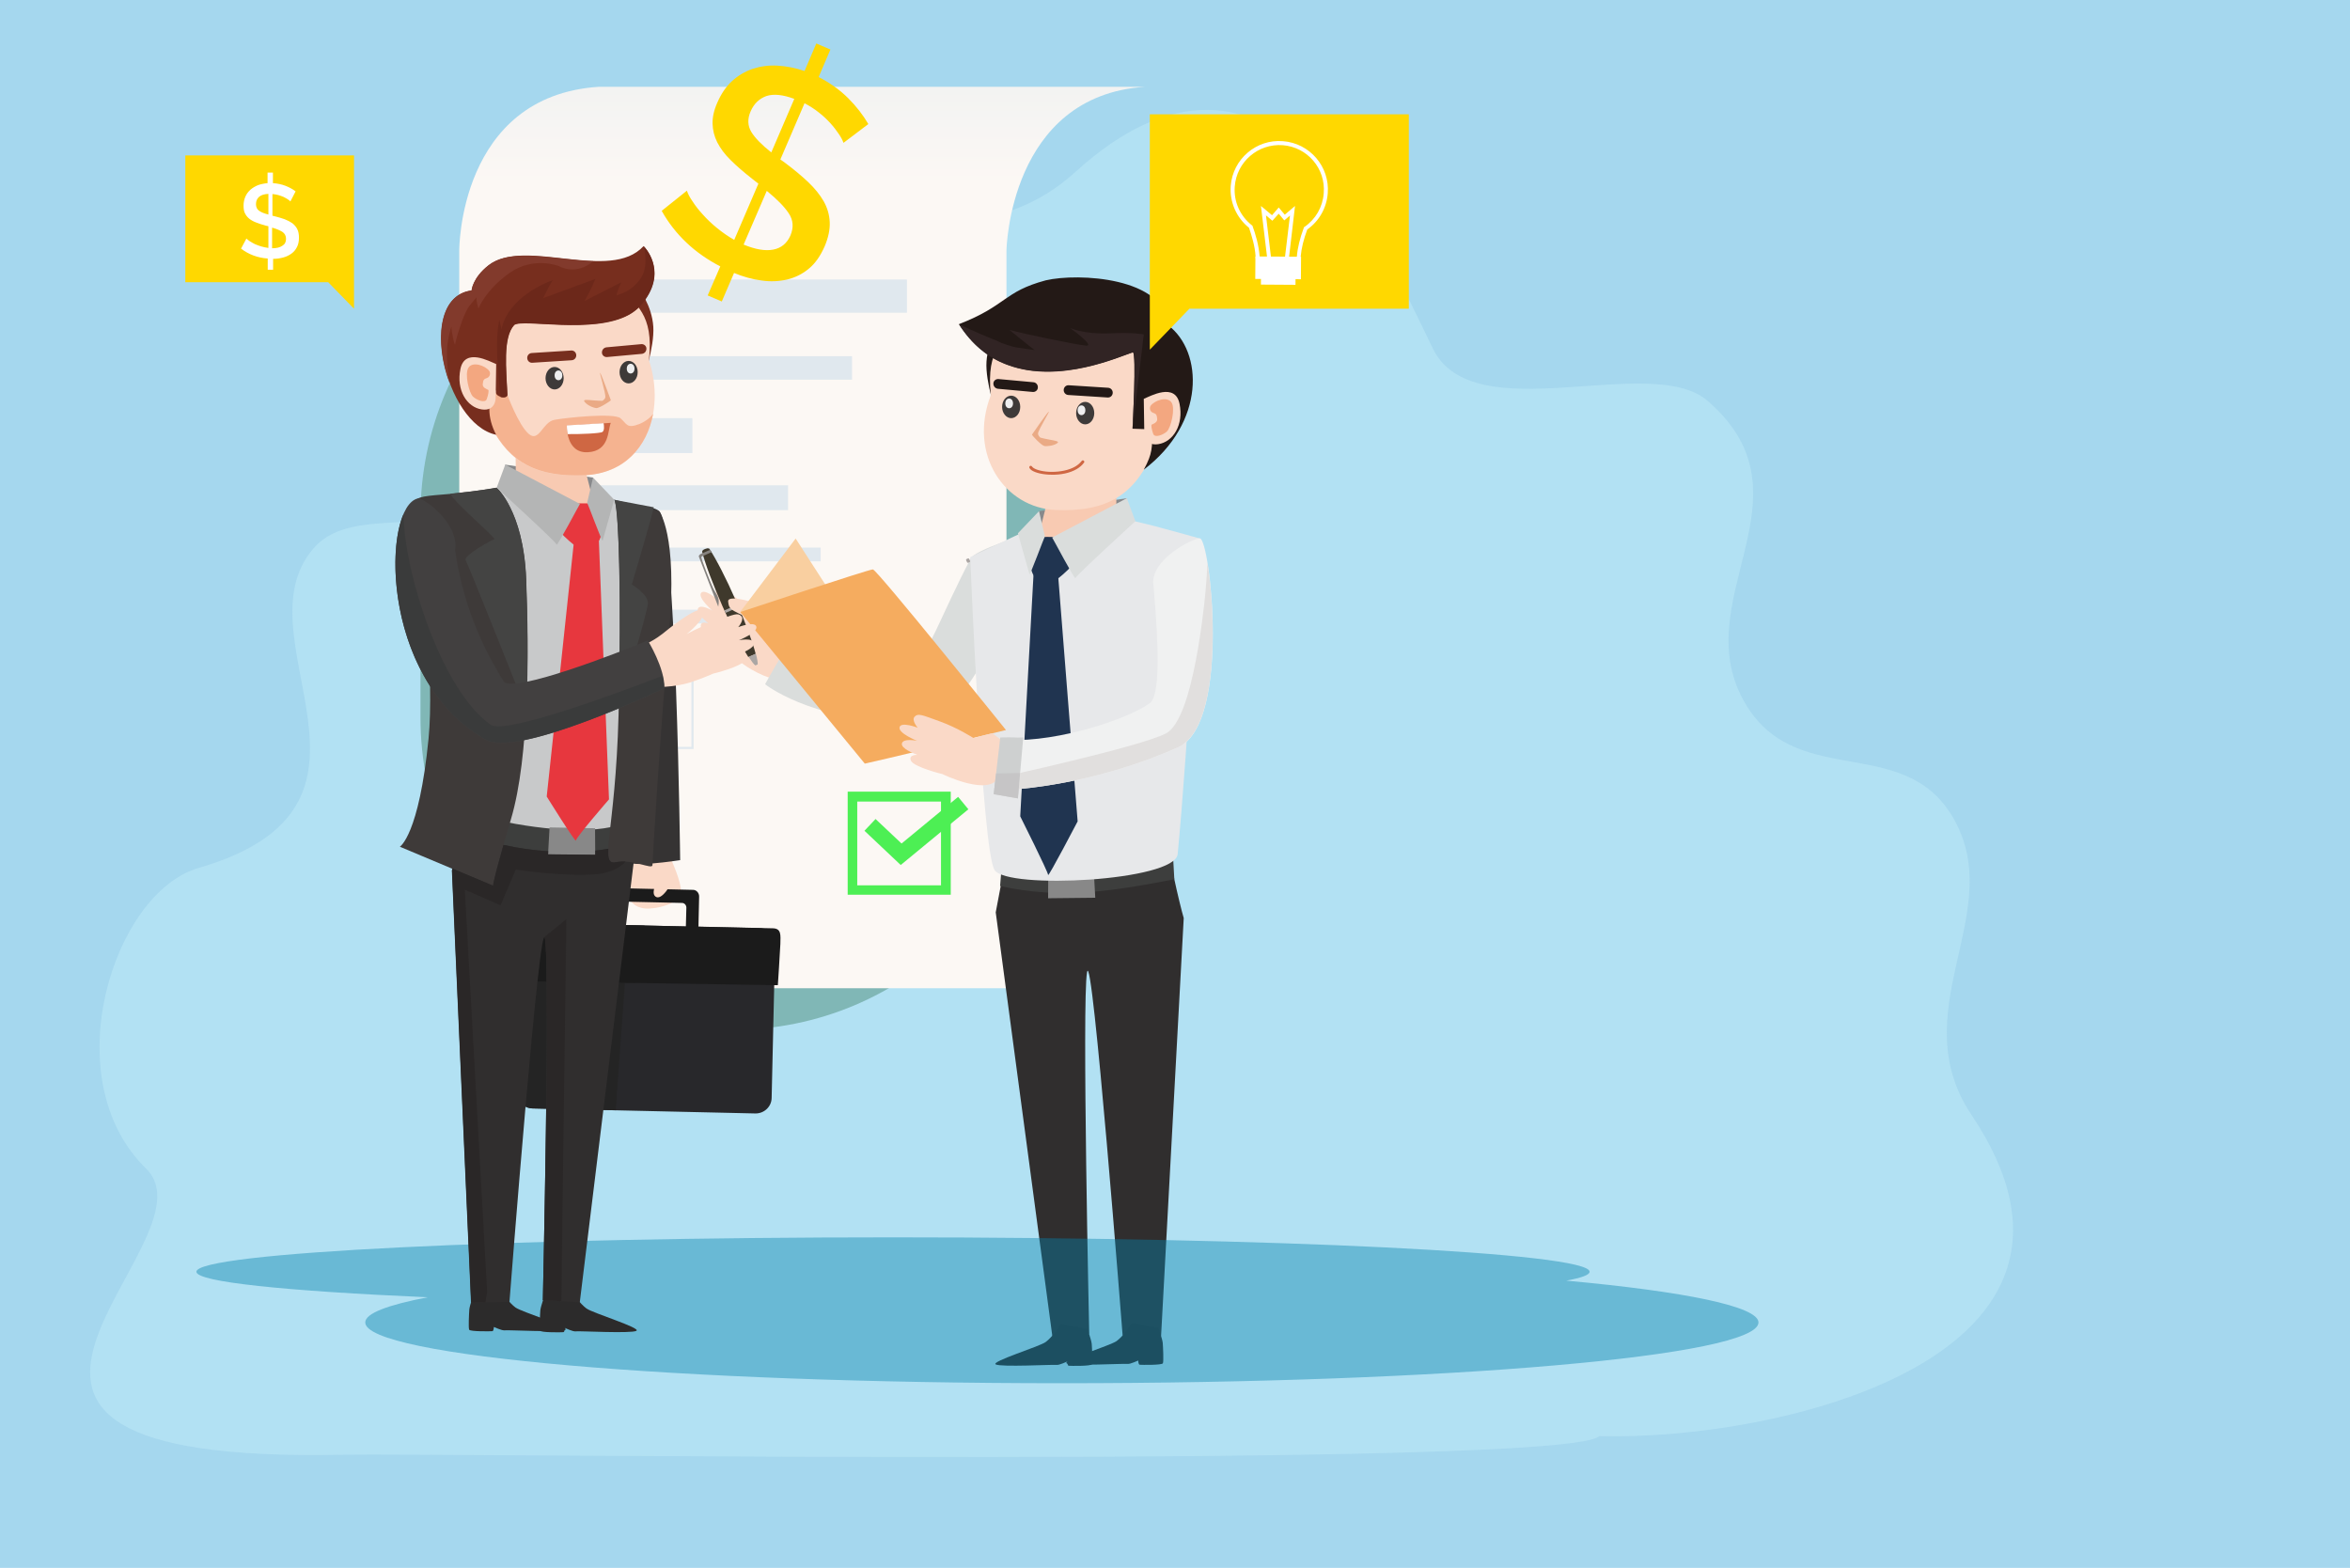 <?xml version="1.0" encoding="utf-8"?>
<!-- Generator: Adobe Illustrator 21.0.0, SVG Export Plug-In . SVG Version: 6.00 Build 0)  -->
<svg version="1.1" xmlns="http://www.w3.org/2000/svg" xmlns:xlink="http://www.w3.org/1999/xlink" x="0px" y="0px"
	 viewBox="0 0 1400 934" style="enable-background:new 0 0 1400 934;" xml:space="preserve">
<style type="text/css">
	.st0{fill:#A5D7EE;}
	.st1{opacity:0.83;}
	.st2{fill:#B5E3F4;}
	.st3{fill:#80B7B6;}
	.st4{fill:url(#SVGID_1_);}
	.st5{fill:#E0E8EE;}
	.st6{fill:#4DEF54;}
	.st7{fill:#FAD9C7;}
	.st8{fill:#3F392C;}
	.st9{fill:#85827F;}
	.st10{fill:#ABA6A4;}
	.st11{fill:#DADDDC;}
	.st12{fill:#88898B;}
	.st13{fill:#302E2E;}
	.st14{fill:#3D3E3D;}
	.st15{fill:#888888;}
	.st16{fill:#E7E8EA;}
	.st17{fill:#F8CAB2;}
	.st18{fill:#2C2B2B;}
	.st19{fill:#203450;}
	.st20{fill:#F0F1F1;}
	.st21{fill:#231916;}
	.st22{fill:#3E3A39;}
	.st23{fill:#EAAA85;}
	.st24{fill:#EEEEEF;}
	.st25{fill:#F3A780;}
	.st26{fill:#CF6743;}
	.st27{fill:#F9CFA0;}
	.st28{fill:#F5AC5F;}
	.st29{fill:#CED0D0;}
	.st30{fill:#E1DFDE;}
	.st31{fill:#C6C5C6;}
	.st32{fill:#312424;}
	.st33{opacity:0.42;fill:#0782AD;enable-background:new    ;}
	.st34{fill:#28282B;}
	.st35{fill:#242424;}
	.st36{fill:#1B1B1B;}
	.st37{fill:#353333;}
	.st38{fill:#772E1E;}
	.st39{fill:#C8C9CA;}
	.st40{fill:#E7373E;}
	.st41{fill:#B4B5B5;}
	.st42{fill:#F5B390;}
	.st43{fill:#444443;}
	.st44{fill:#424040;}
	.st45{fill:#FFFFFF;}
	.st46{fill:#3A3B3B;}
	.st47{fill:#2A2727;}
	.st48{fill:#823A2C;}
	.st49{fill:#6C281A;}
	.st50{fill:#FFD800;}
	.st51{display:none;}
	.st52{display:inline;}
	.st53{fill:#3E495D;}
	.st54{fill:#2871CB;}
	.st55{fill:#FFF4F2;}
	.st56{fill:#4580D1;}
	.st57{fill:none;stroke:#212237;stroke-width:0.621;stroke-miterlimit:10;}
	.st58{fill:#FFE0D8;}
	.st59{fill:#212237;}
	.st60{fill:#FFC7C8;}
	.st61{fill:#FFB1AE;}
	.st62{fill:#FF9899;}
	.st63{fill:#FC99BA;}
	.st64{fill:#FFABC3;}
	.st65{fill:none;stroke:#FF5F5C;stroke-width:1.552;stroke-miterlimit:10;}
	.st66{fill:#1B2C1F;}
	.st67{fill:#E9E8E6;}
	.st68{fill:#FF5F5C;}
</style>
<g id="Layer_3_1_">
	<g id="Layer_1_1_">
		<rect class="st0" width="1400" height="934"/>
	</g>
	<g class="st1">
		<path class="st2" d="M118.2,517.1c-50.7,14.7-86.1,125.5-31.2,179c45.4,44.4-165.3,176.3,117,170.5c57.2-1.1,730,8.4,748.7-11.1
			c108.3,2.9,318.3-47.4,221.9-191.2c-40.7-60.7,18.4-117.6-8.5-172.4c-27.8-57-93.6-20-125.5-71.4
			c-38.5-62.1,43.2-124.2-23.3-181.7c-33.9-29.3-139.7,18.6-163.8-31.4c-29.4-60.7-95.9-211.2-212.8-105
			c-91.5,83.1-214.4-46.1-287.4,55.5c-39.3,54.8-4.9,78.2-36.9,119.3c-42,53.9-103.1,18.3-129.9,49.8
			C140.8,380.8,246.7,479.9,118.2,517.1L118.2,517.1z"/>
	</g>
</g>
<g id="Layer_2">
	<g>
		<g>
			<path class="st3" d="M436.6,613.5L436.6,613.5c102.8,0,186.1-83.3,186.1-186.1V307.2c0-102.8-83.3-186.1-186.1-186.1l0,0
				c-102.8,0-186.1,83.3-186.1,186.1v120.3C250.5,530.2,333.8,613.5,436.6,613.5z"/>
		</g>
		
			<linearGradient id="SVGID_1_" gradientUnits="userSpaceOnUse" x1="477.908" y1="-1240.929" x2="477.908" y2="-1064.684" gradientTransform="matrix(1 0 0 1 0 1175)">
			<stop  offset="0" style="stop-color:#E0E8EE"/>
			<stop  offset="1" style="stop-color:#FCF8F4"/>
		</linearGradient>
		<path class="st4" d="M682.3,51.7c-81.2,5.2-82.7,97.5-82.7,97.5v439.5h-326V149.2c0,0-0.4-92,83.1-97.5
			C356.7,51.7,682.3,51.7,682.3,51.7z"/>
		<rect x="316.4" y="166.5" class="st5" width="223.9" height="19.8"/>
		<rect x="316.4" y="212.2" class="st5" width="191.2" height="14"/>
		<rect x="316.4" y="249.1" class="st5" width="96.1" height="20.8"/>
		<rect x="316.4" y="289.1" class="st5" width="153.1" height="14.8"/>
		<rect x="316.4" y="326.2" class="st5" width="172.5" height="8.2"/>
		<rect x="316.4" y="363.2" class="st5" width="207.4" height="8.2"/>
		<g>
			<path class="st5" d="M413.2,446.2h-97.4v-46.6h97.4V446.2z M317.1,444.9h94.8v-44h-94.8V444.9z"/>
		</g>
		<g>
			<path class="st6" d="M566.4,533H505v-61.4h61.4V533z M510.7,527.4h49.9v-49.9h-49.9V527.4z"/>
		</g>
		<g>
			<polygon class="st6" points="536.6,515.3 515,494.9 521.6,487.9 537.1,502.5 570.8,474.7 576.9,482.1 			"/>
		</g>
	</g>
	<g>
		<path class="st7" d="M473.8,385.3c-4.2-11.7-10.1-11.4-18.9-18.5c0,0-6.3-2.3-14.7-9.2c-8.4-6.9-10-8.4-12.5-7.2
			c-2.5,1.2-0.5,6.5-0.5,6.5s-7.6-6.5-9.6-3.6c-1.9,2.9,6.8,10.5,6.8,10.5s-6.9-4.2-8.5-1.4c-1.5,2.5,4.4,7.5,6.1,9
			c0,0-4.9-2-4.5,1.9c0.4,4,14.6,13.3,14.2,13c-0.3-0.3,5.1,4.9,11,9.3s19.4,11.2,21.4,7.8C466.2,400,473.8,385.3,473.8,385.3z"/>
		<path class="st8" d="M438.3,357.6c5.7,12.9,10,24.7,11.9,31.9l-4.4,1.9c-4-6.3-9.7-17.4-15.4-30.3c-5.8-13.3-10.3-25.2-12.1-32.4
			c0.1,0-0.3-0.9,1.8-1.7c2-0.8,2.4-0.1,2.5-0.1C426.6,333,432.5,344.3,438.3,357.6z"/>
		<path class="st9" d="M419,331.1L419,331.1c-0.5,0.1-1,0.4-1.2,0.7c-0.3,0.5,5.4,15.2,7,18.4c2.4,5,4.1,5.3,3.1,11.2
			c0,0-11.6-29.6-11.6-29.9c0.1-1.2,1.3-1.6,2.3-2l4.5-2c0.3,0.5,0.6,0.9,0.9,1.4l-4.3,1.9L419,331.1z"/>
		<path class="st10" d="M439.5,360.1c0.2,0.5,0.4,1,0.7,1.5l-7.9,3.5c-0.2-0.5-0.5-1-0.7-1.5L439.5,360.1z"/>
		<path class="st10" d="M450.3,389.4c0.8,3,1.2,5.3,1.1,6.4l-1.4,0.6c-1-0.7-2.3-2.5-4-5.1L450.3,389.4z"/>
		<path class="st7" d="M466.4,376.7c-0.2-2.3-1.1-11-4.3-12.9c-4.1-2.4-29-11-28.3-5.4c0.4,4.1,1.6,4.7,6.8,7.3
			c5.2,2.5,11,3.8,11,3.8s-1.6,2.4-0.1,8.2c1.5,5.8,6.2,9.3,9.9,6.6S466.4,376.7,466.4,376.7z"/>
		<path class="st11" d="M578.1,333.1c1.1-5.2,36-15.7,34.5-15.3c-4.4,1.1-20.2,115-75.1,112.9c-55.9-2.2-81.7-23.1-81.7-23.1
			c4.2-7.7,6.5-11.4,13.7-23.6c23.3,5.1,71.3,15,73.3,14.7C551.2,394.2,561.9,363.7,578.1,333.1z"/>
		<polygon class="st12" points="669.9,311.1 671.3,296.8 619,304.5 615.7,323.9 		"/>
		<path class="st13" d="M696.6,506.3c-0.2,0,0.7,6.6,3,17.5c1.6,7.5,4.4,19.2,5.6,23.1L691.7,796l-22.9-0.4
			c0,0-18.1-233.5-21.2-216.4c-3.1,17.1,1.3,215.3,1.3,215.3l-22,1.3l-33.7-252.3l6.1-32.2C647.6,529.3,698.1,506.2,696.6,506.3z"/>
		<path class="st14" d="M699.6,523.8c-35.7,6.9-67.5,12.2-103.8,4l0.9-11.2c0,0,44.9,1.5,65.9-1.9s36.1-7,36.1-7L699.6,523.8z"/>
		<polygon class="st15" points="651.6,518.7 652.5,534.8 624.4,535.1 624.5,519.3 		"/>
		<path class="st16" d="M653.5,305.9c3.7,1.3,18,3.6,22.8,4.7c14.8,3.3,38.7,10.4,38.4,10.1c-0.3-0.4-6.8,122.1-13.1,188.1
			c-1.5,16.1-101.6,21.2-109.1,9.5S578,331.9,578,331.9l42.4-20L653.5,305.9z"/>
		<path class="st17" d="M665.5,277.6c-0.5,3.6-0.5,34-0.5,34s-10.4,8.8-26.7,12.2c-16.3,3.4-20.7-0.5-20.7-0.5l8.3-32.2L665.5,277.6
			z"/>
		<path class="st18" d="M631.8,788.8c-0.5,1.6-5.2,8-8.9,10.7s-32.8,11.6-29.7,13.3s34.1,0,36,0.3s6.5-2.1,6.6-2c0,0,0,2.4,0.9,2.5
			s13.4,0.3,13.8-0.9c0.5-1.2,0.1-9.4-0.1-12.1c-0.3-2.7-2.6-8.9-2.6-8.9L631.8,788.8z"/>
		<path class="st18" d="M674.1,788.2c-0.5,1.6-5.2,8-8.9,10.7s-32.8,11.6-29.7,13.3s34.1,0,36,0.3s6.5-2.1,6.6-2c0,0,0,2.4,0.9,2.5
			s13.4,0.3,13.8-0.9c0.5-1.2,0.1-9.4-0.1-12.1c-0.3-2.7-2.6-8.9-2.6-8.9L674.1,788.2z"/>
		<path class="st19" d="M621.1,320c1.4-0.4,13.6,0.1,13.6,0.1s5.8,14.8,3.6,17.2c-2.2,2.5-8,7.7-8.8,7.7s-11.2,1.8-13-0.9
			C611.9,337.1,611.3,323,621.1,320z"/>
		<path class="st11" d="M622.5,319.5c-0.5,0.8-8.9,23.5-9.2,22.6s-6.9-24.4-6.9-24.4l12.6-13.2L622.5,319.5z"/>
		<path class="st19" d="M630.3,341.9c0,0.9,11.7,147.4,11.7,147.4s-17.6,33.7-17.6,31.9s-16.6-34.9-16.6-34.9l7.9-143.8L630.3,341.9
			z"/>
		<path class="st11" d="M626.8,320.2c0.6,0.8,13.7,25.7,13.9,24.2c0.1-1.4,35.7-33.9,35.7-33.9l-5.1-13.7L626.8,320.2z"/>
		<path class="st20" d="M687.2,349c-2.6-15.3,23.2-28.3,27.6-28.3c6.1,0,18.6,109.1-12.3,124.2c-56.5,25.4-107.7,25.9-107.7,25.9
			c-0.4-11.9,5.3-30,5.3-30c31.4,1.4,73.5-13.2,85.1-22.1C691,414,690.5,386.2,687.2,349z"/>
		<path class="st21" d="M597.2,192.4c-1.2,0.4-8.7,10.6-9.5,23c-0.8,12.3,6.2,32.2,6.1,30.7c-0.1-1.4,10.8-46.7,10.8-46.7
			L597.2,192.4z"/>
		<path class="st7" d="M606.4,191.7c-7.7,11.2-19.2,15.4-16.1,43.6c-13.8,35.9,8.7,67.3,38.6,68.5c30.9,1.3,48.1-9.1,59.1-37.4
			c8.8-22.7,11.7-48.1,4-61.9C681.6,185.8,606.4,191.7,606.4,191.7z"/>
		<path class="st21" d="M686.9,255.8l-12.2-0.4c0,0,2.5-45.3,0.2-45.6c-9.9,3-72.5,32.5-103.6-16.7c28.6-11.1,26.4-19.3,51.7-26.1
			c19.3-4.5,71-1.9,73,26.8c20.7,15.7,22.4,57.8-14.6,86C686.9,269.6,686,267.4,686.9,255.8z"/>
		<path class="st7" d="M681.4,237.6c3.9-1.6,18.7-9.9,21.3,2.9c2.6,12.7-3.9,22.8-12.7,24.1c-8.8,1.3-8.3-7.5-8.3-7.5L681.4,237.6z"
			/>
		<path class="st22" d="M602.4,249.1c3,0,5.4-3,5.4-6.7s-2.4-6.7-5.4-6.7s-5.4,3-5.4,6.7C597,246.1,599.5,249.1,602.4,249.1z"/>
		<path class="st22" d="M646.5,252.8c3,0,5.4-3,5.4-6.7s-2.4-6.7-5.4-6.7s-5.4,3-5.4,6.7C641.1,249.7,643.5,252.8,646.5,252.8z"/>
		<path class="st23" d="M630.1,263.8c-1.8,1.6-5.9,2.2-7.9,1.9c-1.8-0.3-7.6-6.5-7.4-6.8l0,0c0,0,8.5-12.4,9.9-13.6
			s-6.3,10.9-6.3,13c0,0.9,0.6,1.7,1.4,2.4C625.7,262.3,631.5,262.5,630.1,263.8z"/>
		<ellipse class="st24" cx="644.3" cy="244.4" rx="2.3" ry="2.9"/>
		<ellipse class="st24" cx="601.2" cy="240.3" rx="2.3" ry="2.9"/>
		<path class="st21" d="M660.2,231l-23.5-1.5c-1.6-0.1-2.9,1.1-3,2.7l0,0c-0.1,1.6,1.1,3,2.7,3.1l23.5,1.5c1.6,0.1,2.9-1.1,3-2.7
			l0,0C663,232.5,661.8,231.1,660.2,231z"/>
		<path class="st21" d="M615.6,227.7l-20.8-1.9c-1.6-0.1-3,1.1-3,2.7c0,1.6,1.1,2.9,2.7,3.1l20.8,1.9c1.6,0.1,3-1.1,3-2.7
			C618.4,229.2,617.2,227.8,615.6,227.7z"/>
		<path class="st25" d="M697.9,239.7c2.5,3.7-0.4,15.2-2.7,17.3c-2.3,2.1-7.3,4.1-8.2,1.4c-0.9-2.6-1.4-5.2-0.8-5.5
			c0.6-0.3,3.5-1.2,3.2-3.4c-0.3-2.2-0.3-2.9-2.5-3.6c-2.1-0.8-2.1-3.2-1.4-4.2C688,238.4,695.3,236,697.9,239.7z"/>
		<path class="st26" d="M613.3,278.8c-0.2-0.4-0.1-0.9,0.3-1.2c0.4-0.2,0.9-0.1,1.2,0.3c0.2,0.3,0.4,0.5,0.8,0.8
			c2,1.4,6.3,2.4,11,2.4c4.8,0,10.1-0.9,14-3.2c1.5-0.9,2.8-2,3.8-3.3c0.3-0.4,0.8-0.5,1.2-0.2s0.5,0.8,0.2,1.2
			c-1.1,1.5-2.6,2.8-4.3,3.8c-4.2,2.5-9.8,3.5-14.9,3.4c-5.1,0-9.8-1.1-12.1-2.7C614,279.7,613.6,279.3,613.3,278.8z"/>
		<path class="st27" d="M482.9,402.5c-3-1.8-41.9-38-41.9-38l33-43.7l40.6,63l-15.6,30L482.9,402.5z"/>
		<path class="st28" d="M515.2,454.9c3.6-0.6,84.1-20,84.1-20s-76.9-95.7-79.3-95.7c-2.4,0-79,25.4-79,25.4L515.2,454.9z"/>
		<path class="st7" d="M604.1,444.6c-7.2-2.6-12.6-7.7-12.6-7.7c-0.4-0.3-10.7,2.5-11.5,2.8c0,0-9.4-6.1-20.2-10s-12.8-4.9-14.9-2.8
			c-2.1,2.1,1.8,6.6,1.8,6.6s-9.9-3.8-10.8-0.3c-0.9,3.6,10.4,8.1,10.4,8.1s-8.3-1.7-9,1.6c-0.6,3,7,5.9,9.2,6.8
			c0,0-5.5-0.3-3.8,3.5c1.8,3.8,19.1,8.1,18.7,7.9c-0.4-0.1,28.9,14.2,33.7,1.3C597,457.7,604.1,444.6,604.1,444.6z"/>
		<path class="st29" d="M606.4,439.4c-1.8-0.3-10.5-0.1-10.5-0.1l-3.9,33.8l14.4,2.5l3.2-36.3L606.4,439.4z"/>
		<path class="st30" d="M607.7,460.5l-0.9,9.6c0.6-0.1,1.2-0.1,1.8-0.2c7.9-0.8,18.7-2.2,31.4-4.9c18-3.8,39.7-9.9,62.4-20.1
			c0.9-0.4,1.8-1,2.6-1.6c21.1-15.2,19.1-78.6,14.3-107.9c-0.2,6-0.8,14.5-1.9,24.6c-1.5,13.3-4.7,37-10.1,54.8
			c-3.3,10.7-7.4,19.2-12.5,22c-7.6,4.1-34,11-55.8,16.3c-13.8,3.4-25.8,6.1-29.9,7C608.2,460.4,607.7,460.5,607.7,460.5z"/>
		<polygon class="st31" points="606.9,470.1 607.7,460.5 595.9,460.7 595.5,460.7 593.4,460.7 592.8,465.7 592,473.1 606.4,475.6 		
			"/>
		<path class="st32" d="M591.1,201.9c-9.6-3.9-19.8-8.7-19.8-8.7c5,7.8,10.7,13.7,16.9,18c1.1,0.8,2.2,1.5,3.3,2.1
			c2.8,1.7,5.7,3,8.7,4.1c31,11.6,67.3-5.2,74.7-7.5c2.3,0.3-0.2,45.6-0.2,45.6l6.7-56.3c0,0-5.8-1.3-20.7-0.6
			c-14.9,0.6-23.2-3.2-23.2-3.2s15.2,10.9,9.5,10.5c-5.2-0.4-37.9-7.2-44.5-9.1c-0.6-0.2-1-0.3-1.1-0.3c0.1,0.1,0.4,0.3,0.8,0.7
			c3.1,2.5,13.3,10.9,14.1,11.2c0.9,0.4-2.2-0.3-10.5-1.4c-0.8-0.1-1.7-0.3-2.8-0.6c-1.9-0.5-4.2-1.3-6.6-2.2
			C594.7,203.3,592.9,202.6,591.1,201.9z"/>
	</g>
</g>
<g id="Layer_1">
	<path class="st33" d="M933.1,762.9c9.1-1.7,13.9-3.4,13.9-5.3c0-11.3-185.8-20.5-415-20.5s-415,9.1-415,20.5
		c0,6.1,53.2,11.5,137.8,15.2c-23.9,4.6-37.2,9.6-37.2,15c0,20,185.8,36.2,415,36.2s415-16.2,415-36.2
		C1047.6,778.3,1004,769.4,933.1,762.9z"/>
	<polygon class="st10" points="575.7,333.1 576.8,332.6 577.3,332.8 578,334.3 577.8,334.8 576.7,335.3 576.2,335.1 575.5,333.6 	
		"/>
	<g>
		<path class="st34" d="M319.8,549.9l132.8,3c5.2,0.1,9.3,4.5,9.2,9.7l-2.1,91.5c-0.1,5.2-4.5,9.3-9.7,9.2l-132.8-3
			c-5.2-0.1-9.3-4.5-9.2-9.7l2.1-91.5C310.3,553.9,314.6,549.8,319.8,549.9z"/>
		<path class="st35" d="M319.8,549.9l64.2,1.5l-5.2,34.3l-6.5-0.1l-4.8,65.8c0,0-0.2,4.7-0.6,10l-49.6-1.1c-5.2-0.1-9.3-4.5-9.2-9.7
			l2.1-91.5C310.3,553.9,314.6,549.8,319.8,549.9z"/>
		<path class="st7" d="M399.4,511c0.5,1.2,6.5,14.1,6.4,20.6c-0.2,6.5-14.9,10.2-21.4,9.6c-6.5-0.6-9.3-4.5-9.5-7.1
			s1.2-24.8,1.2-24.8L399.4,511z"/>
		<path class="st36" d="M312.9,549.4l43.5,1.3l0.4-17.8c0.1-2.2,1.8-4,3.8-4l52.3,1.2c2,0,3.7,1.9,3.6,4.1l-0.4,17.8l44.3,1
			c5.2,0.1,4.6,4.1,4.5,9.3c-0.6,9.5-1.1,19.9-1.5,24.6l-155.5-2.4C307.7,584.3,305.1,549.2,312.9,549.4L312.9,549.4z M363.9,550.9
			L363.9,550.9l44.7,1l0.3-11.2c0-1.5-1.1-2.7-2.4-2.8l-39.8-0.9c-1.4,0-2.5,1.2-2.5,2.6L363.9,550.9z"/>
		<path class="st7" d="M402.9,511.4c0.6-1.9,2.2-7.4-1.9-9.3c-4.1-1.9-19.4-1-20.5,2.8s2.1,7.8,6.3,8.8S402.9,511.4,402.9,511.4z"/>
		<path class="st7" d="M398.9,512.3c0.2,0.5,4.1,6.5,2.5,10.7s-7.3,13.8-10.9,11.1c-3.6-2.7,2.9-11.9,2.3-12.7
			c-0.6-0.8-8.1-4.8-6.7-6.5C387.5,513.1,398.9,512.3,398.9,512.3z"/>
		<path class="st37" d="M364.5,322.3c3.8-4.2,17.8-25.9,28.1-17.9s12.6,208,12.6,208s-32.8,5.1-30.6,0.1
			C376.8,507.4,364.5,322.3,364.5,322.3z"/>
		<path class="st38" d="M379.7,171.6c1.2,0.4,8.7,10.6,9.5,23c0.8,12.3-6.2,32.2-6.1,30.7c0.1-1.4-10.8-46.7-10.8-46.7L379.7,171.6z
			"/>
		<polygon class="st12" points="302.4,291.1 301,276.8 353.3,284.5 356.6,303.9 		"/>
		<path class="st39" d="M318.8,285.9c-3.7,1.3-18,3.6-22.8,4.7c-14.8,3.3-38.7,10.4-38.4,10.1c0.3-0.4,12.6,129.1,18.9,193.6
			c33.1,10.6,93.6,14.5,101.1,2.8s16.6-185.3,16.6-185.3l-42.4-20L318.8,285.9z"/>
		<path class="st17" d="M306.8,257.7c0.5,3.6,0.5,34,0.5,34s10.4,8.8,26.7,12.2c16.3,3.4,20.7-0.5,20.7-0.5l-8.3-32.2L306.8,257.7z"
			/>
		<path class="st18" d="M340.5,768.8c0.5,1.6,5.2,8,8.9,10.7s32.8,11.6,29.7,13.3s-34.1,0-36,0.3s-6.5-2.1-6.6-2c0,0,0,2.4-0.9,2.5
			s-13.4,0.3-13.8-0.9c-0.5-1.2-0.1-9.4,0.1-12.1c0.3-2.7,2.6-8.9,2.6-8.9L340.5,768.8z"/>
		<path class="st18" d="M298.2,768.2c0.5,1.6,5.2,8,8.9,10.7c3.7,2.7,32.8,11.6,29.7,13.3c-3.1,1.7-34.1,0-36,0.3s-6.5-2.1-6.6-2
			c0,0,0,2.4-0.9,2.5s-13.4,0.3-13.8-0.9c-0.5-1.2-0.1-9.4,0.1-12.1c0.3-2.7,2.6-8.9,2.6-8.9L298.2,768.2z"/>
		<path class="st13" d="M275.7,486.3c0.3,0-3.5,22.8-6.5,32.3L280.6,776l22.9-0.4c0,0,18.1-233.5,21.2-216.4
			c3.1,17.1-1.3,215.3-1.3,215.3l22,1.3l32.2-262.7l-4.5-21.8C324.7,509.3,274.2,486.2,275.7,486.3z"/>
		<path class="st14" d="M288.1,500.3c43,12.7,82,5.3,82.1,2.6l0.6-12.1c-17.4,6.4-49.9,3.8-81-3.6L288.1,500.3z"/>
		<polygon class="st15" points="327.4,492.9 326.5,509 354.6,509.3 354.5,493.4 		"/>
		<path class="st40" d="M351.2,300c-1.4-0.4-13.6,0.1-13.6,0.1s-5.8,14.8-3.6,17.2c2.2,2.5,8,7.7,8.8,7.7s11.2,1.8,13-0.9
			C360.4,317.2,361,303,351.2,300z"/>
		<path class="st41" d="M349.8,299.5c0.5,0.8,8.9,23.5,9.2,22.6s6.9-24.4,6.9-24.4l-12.6-13.2L349.8,299.5z"/>
		<path class="st40" d="M342,321.9c0,0.9-16.3,152.6-16.3,152.6s17.4,28,17.4,26.2s19.7-24.5,19.7-24.5l-6-153.7L342,321.9z"/>
		<path class="st7" d="M370.5,171c7.7,11.2,19.2,15.4,16.1,43.6c10.2,30.6-2.1,67-38.6,68.5c-30.9,1.3-48.1-9.1-59.1-37.4
			c-8.8-22.7-11.7-48.1-4-61.9C295.4,165.1,370.5,171,370.5,171z"/>
		<path class="st42" d="M389.1,246.5c-3.6,19.5-17.1,35.6-41,36.6c-27.6,1.1-44.3-7.1-55.4-29.1c0.3-1.5-2.5-6.6-2.1-10.2
			s4.7-9.9,4.7-9.9l2.5-3.6c0.8,0,4.3,4.5,4.3,4.5s6.7,18.4,12.9,23.7c6.2,5.3,8.2-7.1,15.3-8.4c7.1-1.3,35.5-4.3,39.4-0.9
			s3.6,6.3,11.2,3.4C385.4,250.7,387.9,248.2,389.1,246.5z"/>
		<path class="st38" d="M295.4,232.5c-1.2,4.2,7.3,5.6,6.8,2.2c-0.6-14.3-2.9-33.8,4.1-41.3c6.2-4.3,57.9,8.4,75.3-11.6
			s1.8-35.2,1.8-35.2c-19.9,21.8-70.9-5.3-92.3,11.4c-9.6,7.5-10.1,15-10.1,15c-33.4,4.2-16.1,79.6,14.6,86
			C290.1,248.8,290.3,237.7,295.4,232.5z"/>
		<path class="st22" d="M295.9,290.5c0,0,16,14.1,17.5,54.6s2.2,105.3-9,142.9s-10.7,39.7-10.7,39.7l-55.5-23.3
			c0,0,11.4-6.7,17.1-64.3c3.5-35.8-3.1-102.2-7.6-140.8c-0.4-3.7,6.7-3.9,20.6-5.1C275.7,293.4,284.9,292.4,295.9,290.5z"/>
		<path class="st22" d="M365.9,297.7c2.7,2,4.5,57.5,2.6,128.3s-12,89.8-1.6,87.7c10.4-2.2,21.8,4.7,21.8,1.6
			c0-3.1,4.7-80.4,9.9-139s-6-71.8-6-71.8L365.9,297.7z"/>
		<path class="st43" d="M313.5,345.1c-0.8-21.1-5.5-35-9.9-43.5c-1.6-3.2-3.2-5.6-4.5-7.3c-1.9-2.6-3.2-3.7-3.2-3.7
			c-11,1.9-20.2,2.8-27.6,3.5c0.4,1,1.8,2.8,3.8,4.9c7.7,8.2,23.8,22.1,22.4,22.3c-1.8,0.3-18.7,9.9-17.1,12.4
			c1.6,2.6,36.1,89.4,36.1,89.4C314.9,395.4,314.3,366.7,313.5,345.1z"/>
		<path class="st41" d="M345.5,300.2c-0.6,0.8-13.7,25.7-13.9,24.2c-0.1-1.4-35.7-33.9-35.7-33.9l5.1-13.7L345.5,300.2z"/>
		<path class="st43" d="M366.3,298.7c2.4,7.8,3.9,58.8,2.2,123.4c0,0,17.3-57.3,17.5-62.7s-9.6-11.2-9.6-11.2s7.5-25.2,11.4-39.4
			c0.7-2.7,1.3-5,1.7-6.6l-23.7-4.5C366,297.8,366.2,298.2,366.3,298.7z"/>
		<path class="st7" d="M295.6,216.9c-3.9-1.6-18.7-9.9-21.3,2.9c-2.6,12.7,3.9,22.8,12.7,24.1c8.8,1.3,8.3-7.5,8.3-7.5L295.6,216.9z
			"/>
		<path class="st7" d="M382.4,384.6c7.2-2.6,13.5-8,13.5-8s20.2-16.8,22.8-12.6c2.6,4.1-9.7,13.8-9.7,13.8s6.9-4,17.7-8
			c10.8-3.9,12.8-4.9,14.9-2.8c2.1,2.1-1.8,6.6-1.8,6.6s9.9-3.8,10.8-0.3c0.9,3.6-10.4,8.1-10.4,8.1s8.3-1.7,9,1.6
			c0.6,3-7,5.9-9.2,6.8c0,0,5.5-0.3,3.8,3.5c-1.8,3.8-19.1,8.1-18.7,7.9c0.4-0.2-6.7,3-14.1,5.4c-7.4,2.3-23.2,4.3-24,0.2
			C386.1,402.7,382.4,384.6,382.4,384.6z"/>
		<path class="st44" d="M271.1,327.7c2.6-15.3-17.7-30.8-22.1-30.8c-21.1,4.7-23.8,106.7,39.8,143.4c17.9,12.4,107-30.3,107-30.3
			c0.4-11.9-9.9-28.5-9.9-28.5c-18.4,7.8-78.5,30.9-85.6,24.8C290.7,390.8,276.6,365.4,271.1,327.7z"/>
		<path class="st22" d="M374.5,228.4c3,0,5.4-3,5.4-6.7s-2.4-6.7-5.4-6.7s-5.4,3-5.4,6.7C369.1,225.4,371.5,228.4,374.5,228.4z"/>
		<path class="st22" d="M330.4,232c3,0,5.4-3,5.4-6.7s-2.4-6.7-5.4-6.7s-5.4,3-5.4,6.7S327.5,232,330.4,232z"/>
		<path class="st23" d="M348.1,239.1c1.3,2.1,5.1,3.8,7.1,4c1.8,0.2,8.8-4.4,8.7-4.7l0,0c0,0-5.3-14.6-6.3-16.2
			c-1-1.6,3.5,12.5,3,14.6c-0.2,0.9-1,1.5-1.8,2C352.6,238.7,347,237.4,348.1,239.1z"/>
		<ellipse class="st24" cx="332.7" cy="223.6" rx="2.3" ry="2.9"/>
		<ellipse class="st24" cx="375.7" cy="219.6" rx="2.3" ry="2.9"/>
		<path class="st38" d="M316.8,210.3l23.5-1.5c1.6-0.1,2.9,1.1,3,2.7l0,0c0.1,1.6-1.1,3-2.7,3.1l-23.5,1.5c-1.6,0.1-2.9-1.1-3-2.7
			l0,0C314,211.7,315.2,210.4,316.8,210.3z"/>
		<path class="st38" d="M361.3,206.9l20.8-1.9c1.6-0.1,3,1.1,3,2.7c0,1.6-1.1,2.9-2.7,3.1l-20.8,1.9c-1.6,0.1-3-1.1-3-2.7
			C358.6,208.4,359.7,207.1,361.3,206.9z"/>
		<path class="st26" d="M363.9,251.9c-1.9,4.1-0.5,16.8-13.7,17.5s-12.5-15.9-12.5-15.9L363.9,251.9z"/>
		<path class="st25" d="M279.1,219c-2.5,3.7,0.4,15.2,2.7,17.3c2.3,2.1,7.3,4.1,8.2,1.4c0.9-2.6,1.4-5.2,0.8-5.5s-3.5-1.2-3.2-3.4
			s0.3-2.9,2.5-3.6c2.1-0.8,2.1-3.2,1.4-4.2C289,217.7,281.6,215.2,279.1,219z"/>
		<path class="st45" d="M358.9,257.3c1.2-0.8,1-3.4,0.7-5.2l-21.9,1.3c0,0-0.1,2.3,0.5,5.2C345.5,258.7,357.7,258.2,358.9,257.3z"/>
		<path class="st46" d="M240.4,306.2c-8.6,19.9-7.1,67.1,15.9,102.7c3.9,6,8.4,11.7,13.5,16.8c5.5,5.5,11.8,10.4,18.9,14.5
			c4.4,3,13,2.8,23.5,0.7c6.4-1.3,13.5-3.3,20.7-5.6c9.8-3.2,20-7,29.2-10.7c2.2-0.9,4.3-1.7,6.3-2.6l0,0c1.1-0.4,2.1-0.9,3.2-1.3
			c6.3-2.7,11.8-5.1,16-7c5-2.3,8-3.7,8-3.7c0-0.3,0-0.6,0-0.8c0-2.1-0.4-4.4-0.9-6.6c-1.7,0.6-3.9,1.5-6.5,2.5
			c-0.6,0.2-1.1,0.4-1.7,0.6c-12.2,4.6-85.2,32.3-94.1,26.1C263,411.3,240.7,340.7,240.4,306.2z"/>
		<path class="st47" d="M298.2,539.3l9.1-21.3c0,0,25.7,4.1,46.7,2.9c6.7-0.4,14.5-2.8,18.7-7.7c-1.9-0.1-3.8,0-5.7,0.4
			c-3.9,0.8-4.9-1.3-4.6-8c-2.2,0.4-4.7,0.8-7.7,1.1v2.5l-28.2-0.3l0.1-1.8c-8.3-0.5-17.3-1.7-26.6-3.8c-6.5,22.8-6.2,24.3-6.2,24.3
			l-24.2-10.2c-0.1,0.4-0.2,0.8-0.3,1.1l11.4,257v0.4l8.5-0.1l1-6.3L276.9,530L298.2,539.3z"/>
		<path class="st47" d="M325.4,660.4c-0.7,55.6-2,113.2-2,114.1l0,0l11,0.6l0.1-5.3l1.4-109.2l1-75.7l0.5-34.7v-0.1v-2.5l-3,2.4
			l-0.2,0.2l-10,8.1c0.2-0.1,0.3,0.2,0.4,0.9c0.6,3.2,0.9,12.5,1,25.5C326,604.2,325.8,632.1,325.4,660.4z"/>
		<path class="st48" d="M269,195c-0.3,1.3,1.9,12.2,2.2,9.9c0.3-2.3,4.7-17.9,8.4-22.6c3.8-4.7,4.7-5.8,4.3-4.8
			c-0.4,1,1.1,6.3,1.1,6.3s4.4-11.3,18.7-21.3c14.3-10,29.2-4,29.2-4s8.7,5.3,18.4-1.3c0.8-0.5,1.5-1.1,2.2-1.6
			c-22.2-0.7-48.6-8.3-62.5,2.5c-9.6,7.5-10.1,15-10.1,15c-20.3,2.6-21.9,31.3-13.2,54.9c0,0-2.3-14.5-1.1-23
			C267.8,196.7,269.2,193.7,269,195z"/>
		<path class="st49" d="M311.1,177.2c-10.8,8.9-12.3,18.2-12.2,19.1c0.1,0.9-1.4-5.6-1.4-5.6s-1.3,3.9-1.4,14.7
			c-0.1,7.2,0.8,18.6,1.5,25.4c0.3,3.4,0.6,5.7,0.6,5.7c2,0.6,4.4,0.2,4.1-1.6c-0.6-14.3-2.9-33.8,4.1-41.3c5.5-3.8,46.8,5.7,68.2-6
			c2.2-1.2,4.2-2.7,6-4.4c0.4-0.4,0.7-0.8,1.1-1.2c1.1-1.2,2-2.5,2.9-3.7c12.6-18.1-1-31.5-1-31.5s3.4,12.3-2.5,19.9
			c-2.9,3.8-5.9,5.8-8.3,7.1c-2.5,1.3-4.5,1.7-5.2,2.1c-0.8,0.6,0.3-2.5,1.3-4.9c0.6-1.5,1.2-2.8,1.2-2.8l-5.1,2.6l-16.8,8.5
			c0,0,0.8-1.2,2.6-4.7c0.7-1.3,1.4-2.9,2.1-4.3c1-2.2,1.8-4.1,1.8-4.1l-11,4l-20.1,7.4c0,0,1.8-3.8,3.4-6.8c1-1.9,2-3.5,2.4-3.7
			c0.8-0.4-3.2,0.5-9.6,4.2C317.1,172.7,314.2,174.7,311.1,177.2z"/>
	</g>
	<g>
		<polygon class="st50" points="839.3,68.1 685,68.1 685,183.9 685,208.3 708.6,183.9 839.3,183.9 		"/>
		<g>
			<g>
				<path class="st45" d="M760.3,164.3c-3.2-0.2-6.1-1.4-8.3-3.4c-2.6-2.2-4-5.1-4-8.3c-0.4-6.2-2.4-12.5-3.9-16.9
					c-7.5-6-11.6-15.3-10.9-24.9c1.2-16,15.2-28,31.1-26.7c16,1.2,28,15.2,26.7,31.1c-0.7,8.7-5.1,16.5-12.2,21.5
					c-2.2,5.9-3.5,11.3-3.9,16c-0.1,6.4-6.2,11.5-13.6,11.5C761.1,164.3,760.7,164.3,760.3,164.3z M764.2,86.5
					c-14.7-1.1-27.5,9.9-28.6,24.6c-0.7,8.9,3.1,17.5,10.2,23.1l0.3,0.2l0.1,0.3c1.7,4.5,3.7,11.3,4.2,17.9v0.1
					c0,2.4,1.1,4.7,3.1,6.5c2.1,1.8,4.9,2.8,7.9,2.8c6.1,0,11.1-4.1,11.2-9.2l0,0l0,0c0.4-5.1,1.8-10.8,4.1-17l0.1-0.4l0.3-0.2
					c6.7-4.6,10.9-11.9,11.5-20C789.9,100.4,778.8,87.6,764.2,86.5z"/>
			</g>
			<g>
				<polygon class="st45" points="755,154.4 751.2,122.7 757.8,128.2 761.8,123.6 765.4,127.9 771.5,122.7 767.8,154.4 765.4,154.1 
					768.5,128.4 765.1,131.3 761.8,127.3 758,131.5 754.2,128.3 757.3,154.1 				"/>
			</g>
			<g>
				
					<rect x="757.4" y="155.2" transform="matrix(6.689046e-03 -1 1 6.689046e-03 590.917 925.896)" class="st45" width="8.3" height="20.6"/>
			</g>
			<g>
				
					<rect x="754.8" y="146" transform="matrix(6.759604e-03 -1 1 6.759604e-03 596.712 919.977)" class="st45" width="13.4" height="27.2"/>
			</g>
		</g>
	</g>
	<g>
		<polygon class="st50" points="110.4,92.6 210.9,92.6 210.9,168.1 210.9,183.9 195.5,168.1 110.4,168.1 		"/>
		<g>
			<path class="st45" d="M173,120c-0.4-0.4-0.9-0.9-1.6-1.3c-0.7-0.5-1.6-0.9-2.5-1.4c-1-0.4-2-0.8-3.1-1.1s-2.3-0.5-3.5-0.6v12.9
				l1.2,0.3c2.2,0.5,4.3,1.2,6.1,1.8c1.8,0.7,3.3,1.5,4.6,2.4c1.2,1,2.2,2.1,2.9,3.5c0.7,1.4,1,3.1,1,5.1c0,2.2-0.4,4.1-1.2,5.6
				c-0.8,1.6-1.9,2.9-3.3,3.9s-3,1.8-4.9,2.3c-1.9,0.5-3.8,0.8-6,0.8v6.5h-3.2V154c-3-0.2-5.8-0.8-8.5-1.8s-5.2-2.4-7.4-4.1l3.2-6
				c0.5,0.5,1.1,1,2,1.6s1.9,1.1,3,1.7c1.2,0.5,2.4,1,3.8,1.4s2.8,0.7,4.3,0.9v-12.9c-0.2-0.1-0.5-0.2-0.8-0.2
				c-0.3-0.1-0.5-0.1-0.8-0.2c-2.2-0.6-4.1-1.2-5.8-1.9c-1.6-0.6-3-1.4-4.1-2.3c-1.1-0.9-1.9-2-2.5-3.2s-0.8-2.7-0.8-4.5
				c0-2,0.4-3.8,1.1-5.4c0.7-1.6,1.7-2.9,3-4.1c1.3-1.1,2.8-2,4.5-2.7c1.7-0.6,3.6-1,5.7-1.2v-6.3h3.2v6.3c2.7,0.2,5.2,0.7,7.5,1.6
				c2.3,0.9,4.3,2,6,3.3L173,120z M152.5,121.6c0,1.7,0.6,3.1,1.8,3.9c1.2,0.9,3.1,1.7,5.6,2.3v-12.3c-2.5,0.1-4.4,0.7-5.6,1.8
				S152.5,119.8,152.5,121.6z M170.4,142.3c0-1.8-0.7-3.2-2.2-4.2c-1.5-0.9-3.5-1.8-6.1-2.5v12.3c2.7,0,4.7-0.5,6.1-1.5
				C169.7,145.5,170.4,144.2,170.4,142.3z"/>
		</g>
	</g>
	<g>
		<path class="st50" d="M502.5,85.1c-0.5-1.5-1.4-3.3-2.8-5.3c-1.4-2.1-3-4.2-5-6.4c-2-2.2-4.3-4.4-6.9-6.4
			c-2.6-2.1-5.5-3.9-8.5-5.5L464.9,95l2.8,2c5.2,3.9,9.8,7.7,13.8,11.5c4,3.8,7,7.6,9.2,11.4c2.2,3.9,3.4,8,3.6,12.4
			c0.2,4.4-0.8,9.2-3,14.4c-2.5,5.7-5.6,10.2-9.4,13.3c-3.8,3.2-8.1,5.3-12.9,6.5c-4.8,1.1-9.9,1.4-15.3,0.6
			c-5.4-0.7-10.9-2.2-16.4-4.5l-7.3,17l-8.4-3.6l7.5-17.3c-7.5-3.9-14.3-8.6-20.2-14.2c-5.9-5.6-10.8-11.9-14.7-18.9l15-12
			c0.6,1.8,1.7,4,3.4,6.4c1.6,2.5,3.6,5.1,6.1,7.8c2.4,2.7,5.2,5.4,8.4,8s6.6,5,10.3,7.1l14.4-33.5c-0.6-0.5-1.2-1-1.8-1.4
			c-0.6-0.5-1.2-0.9-1.8-1.4c-5.1-4-9.4-7.7-12.9-11.2c-3.6-3.5-6.2-7.1-8-10.6c-1.8-3.6-2.7-7.3-2.8-11.1c-0.1-3.8,0.8-8,2.8-12.5
			c2.3-5.3,5.2-9.6,8.8-12.9s7.7-5.7,12.3-7.3c4.6-1.5,9.5-2.2,14.7-1.9s10.6,1.3,16.2,3.2l7-16.4l8.4,3.6l-7,16.4
			c6.8,3.5,12.7,7.7,17.6,12.6c4.9,4.9,8.9,10.1,12,15.4L502.5,85.1z M447.2,66.3c-2,4.5-1.8,8.6,0.4,12.3
			c2.2,3.6,6.2,7.7,11.9,12.2l13.7-31.9c-6.7-2.5-12.3-3.1-16.6-1.7C452.4,58.7,449.2,61.7,447.2,66.3z M470.9,140.3
			c2-4.8,1.7-9.2-1-13.2c-2.7-4.1-7.1-8.5-13.1-13.4l-13.8,32c7,2.9,12.8,3.9,17.6,3C465.4,147.8,468.8,145,470.9,140.3z"/>
	</g>
	<g id="Layer_3" class="st51">
		<g class="st52">
			<g>
				<path class="st53" d="M-719.7,1408.2l54.1,17.3c0,0,4.8-7.9-7.8-20.5l-41-13.5C-717.7,1401.9-719.7,1408.2-719.7,1408.2z"/>
				<g>
					<path class="st54" d="M-550.4,1109v-62.7h-110.4c0,0-2.1,136.7-8.4,180.9c-5,34.7-33.3,126.6-45.2,164.4l41,13.5
						c34.7-87.4,69.1-217.9,69.1-301.6l7.6,307.3h43.9L-550.4,1109z"/>
					<path class="st53" d="M-552.9,1410.8h-43.9l0.4,16.3h59.8C-536.6,1427.1-535.1,1417.6-552.9,1410.8z"/>
				</g>
			</g>
			<polygon class="st55" points="-671.5,1117.2 -671.5,1125.4 -546.8,1125.4 -546.9,1117.2 			"/>
			<path class="st56" d="M-701.3,943.5l2,0.4l42.1,8.1l19.6,3.8l14-96.6C-623.7,859.2-695.4,854.8-701.3,943.5z"/>
			<path class="st56" d="M-674.4,1120.3l13.1-244.2c0,0,16.5-18.4,56.9-18.4s53.9,31.6,53.9,65.3s6,197.3,6,197.3H-674.4z"/>
			<g>
				<path class="st57" d="M-616.6,854.4L-616.6,854.4c-2.5,0.1-23.8,1.5-23.8,21.7s21.5,50.7,24.1,53.7c2.6-2.9,23.8-33.5,23.8-53.7
					S-614,854.5-616.6,854.4z"/>
				<rect x="-629.8" y="931.9" class="st45" width="26.7" height="16"/>
				<line class="st57" x1="-616.3" y1="929.8" x2="-616.3" y2="934.1"/>
				<rect x="-626.8" y="936.2" class="st58" width="6.1" height="6.1"/>
				<rect x="-617.7" y="936.2" class="st55" width="12.6" height="1"/>
				<rect x="-617.7" y="938.7" class="st55" width="12.6" height="1"/>
				<rect x="-617.7" y="941.2" class="st55" width="12.6" height="1"/>
				<rect x="-617.7" y="943.8" class="st55" width="12.6" height="1"/>
				<rect x="-626.8" y="943.8" class="st58" width="6.1" height="1"/>
			</g>
			<path class="st59" d="M-564.2,1021.9h-58.1c-4.9,0-8.6-4.6-7.6-9.4l18.2-83.1c0.8-3.5,3.9-6.1,7.6-6.1h58.1
				c4.9,0,8.6,4.6,7.6,9.4l-18.2,83.1C-557.5,1019.4-560.6,1021.9-564.2,1021.9z"/>
			<path class="st60" d="M-668.1,979.8c0,0,4.7-11.3,10.9-27.8l-42.1-8.1c-7.4,54.2-2.4,67,16,67c19.5,0,77.5-5.1,77.5-5.1v-19.5
				L-668.1,979.8z"/>
			<g>
				<path class="st61" d="M-616.4,881.1L-616.4,881.1c-8.6,0-15.6-7-15.6-15.6v-26.7h31.1v26.7
					C-600.9,874.1-607.8,881.1-616.4,881.1z"/>
				<path class="st60" d="M-589.8,817.9c0,19.8-9.3,31-23.9,31c-14.6,0-29-11.2-29-31s0-40.6,26.4-40.6
					C-589.8,777.3-589.8,798.1-589.8,817.9z"/>
				<path class="st60" d="M-650.2,816.3c0,10.3,10.3,11.2,10.3,11.2v-17.9C-639.9,809.6-650.2,806-650.2,816.3z"/>
				<path class="st61" d="M-646.7,817.2c0,5.5,4.9,6,4.9,6v-9.6C-641.8,813.5-646.7,811.6-646.7,817.2z"/>
				<ellipse class="st45" cx="-626.1" cy="811.4" rx="3.6" ry="2.7"/>
				<ellipse class="st45" cx="-600.9" cy="811.4" rx="3.6" ry="2.7"/>
				<circle class="st59" cx="-625" cy="811.4" r="2.1"/>
				<circle class="st59" cx="-599.7" cy="811.4" r="2.1"/>
				<path class="st62" d="M-613.7,813.2v14.2C-602.3,827.5-613.7,813.2-613.7,813.2z"/>
				<path class="st45" d="M-607.6,832c-6.2,6.2-12.3,0-12.3,0H-607.6z"/>
				<path class="st57" d="M-622.2,807.3c0,0-3.9-2.9-7.9,0"/>
				<path class="st57" d="M-596.9,807.3c0,0-3.9-2.9-7.9,0"/>
				<circle class="st61" cx="-631.1" cy="824.4" r="7.6"/>
				<g>
					<path class="st61" d="M-595.4,816.8c-4.2,0-7.6,3.4-7.6,7.6s3.4,7.6,7.6,7.6c1.5,0,2.8-0.4,4-1.1c1-3.4,1.5-7.3,1.6-11.6
						C-591.2,817.7-593.2,816.8-595.4,816.8z"/>
				</g>
			</g>
			<path class="st60" d="M-609.1,987.5c0,0,25.6-11,28.5-7.2c2.9,3.7-6,6-6,6s18.8-1,18.4,2.3c-0.4,3.3-5.3,3.4-5.3,3.4
				s2.1,0.4,1.9,2.1c-0.2,1.7-3.7,2.2-3.7,2.7c3.3,1,1.3,4.2-2.7,3.7c3.2,2.3-0.1,4.1-5.9,4.4c-5.9,0.3-27.5,1.7-27.5,1.7"/>
			<path class="st60" d="M-574.8,954.9c0.1-3.3,18.5,0.5,18.5,0.5s-8.4-3.6-5-6.8c2.4-2.2,14.4,4.1,21.6,8.2c3.4,2,5.5,5.6,5.3,9.5
				l0,0c-0.2,6.7-6.4,11.5-12.9,10.1c-5.7-1.2-11.7-2.5-14.4-3.1c-5.7-1.2-8.7-3.4-5.2-5.2c-4-0.1-5.5-3.6-2.1-4.1
				c0-0.4-3.3-1.5-3.3-3.2s2.2-1.8,2.2-1.8S-574.9,958.3-574.8,954.9z"/>
			<path class="st53" d="M-648.1,808.2c0.7,2.8,3.2,5,6,4.8c1-0.1,2.1-0.4,2.9-1.3c3.1-3.1-0.7-26.3,24.2-23.6s17.5,14.8,25.9,13.1
				c8.4-1.6,2.7-13.1,2.7-13.1s7,2.9,8.6-2.7c1.6-5.6-6.5-8.3-6.5-8.3s6.6-2.3,5.4-8.4c-1.3-6.1-7.8-7.2-11.5-3.4
				c-3.7,3.7-22.1,3.8-32.4,1.6C-632.6,764.9-656.9,772.6-648.1,808.2z"/>
			<path class="st55" d="M-632,861.8c0,0,3.7,15.9,15.4,15.9s15.8-15.9,15.8-15.9s7.4,17.5-15.8,40.7
				C-639.2,879.6-632,861.8-632,861.8z"/>
			<polygon class="st54" points="-666.1,1082.8 -643.2,1059.8 -635.5,1067.5 -658.5,1090.4 			"/>
			<polygon class="st54" points="-550.4,1082.8 -573.3,1059.8 -581,1067.5 -558,1090.4 			"/>
			<line class="st57" x1="-666.1" y1="1082.8" x2="-643.2" y2="1059.8"/>
			<line class="st57" x1="-573.3" y1="1059.8" x2="-550.4" y2="1082.8"/>
		</g>
		<g class="st52">
			<g>
				<path class="st53" d="M-216.6,1433.2h55.7l0.4-15.2h-40.9C-217.9,1424.4-216.6,1433.2-216.6,1433.2z"/>
				<path class="st63" d="M-93,1247c-5.9-41.2-7.8-168.5-7.8-168.5h-102.8v58.4l2.3,281.1h40.9l7.1-286.2
					c0,77.9,32,199.5,64.3,280.9l37.9-13.5C-62.5,1363.4-88.4,1279.1-93,1247z"/>
				<path class="st53" d="M-89.1,1412.7c-11.8,11.8-7.3,19.1-7.3,19.1l50.4-16.1c0,0-2-6.3-5.2-16.4L-89.1,1412.7z"/>
			</g>
			<path class="st60" d="M-171.4,906.2c0,0-1.5,48.1,0,61.6c6.6,57.4-14.9,61.6-32.6,61.6s-70.2-4.6-70.2-4.6V1007l56.5-5.9
				C-217.8,1001.1-219.6,921.9-171.4,906.2z"/>
			<polygon class="st55" points="-209,1130.5 -209,1138.7 -96,1138.7 -96.1,1130.5 			"/>
			<path class="st64" d="M-93.6,1134.6l-6.8-179c0-28.8-23.1-52.4-51.9-52.7c-0.4,0-0.7,0-1.1,0c-37.6,0-50.2,29.4-50.2,60.8
				c0,31.4-7.3,170.4-7.3,170.4L-93.6,1134.6z"/>
			<path class="st60" d="M-140.3,903.5l3,17.6c5.6,33.2,15.3,65.4,27.9,96.6c22.7,56,22,116.8,22,116.8H-68
				C-68.1,901.2-140.3,903.5-140.3,903.5z"/>
			<path class="st64" d="M-225.5,985.3l63.6,12.3l9.5-94.5C-152.3,903-219.5,896.5-225.5,985.3z"/>
			<path class="st64" d="M-79.2,985.3l-63.6,12.3l-9.5-94.5C-152.3,903-85.1,896.5-79.2,985.3z"/>
			<path class="st63" d="M-158.4,984.2h29.1c0,0,1.2,26.7-14.2,26.7S-158.4,984.2-158.4,984.2z"/>
			<g>
				<path class="st57" d="M-160.1,899.7L-160.1,899.7c-2.5,0.1-23.8,1.5-23.8,21.7s21.5,50.7,24.1,53.7c2.6-2.9,23.8-33.5,23.8-53.7
					S-157.6,899.8-160.1,899.7z"/>
				<rect x="-173.3" y="977.2" class="st45" width="26.7" height="16"/>
				<line class="st57" x1="-159.9" y1="975.1" x2="-159.9" y2="979.4"/>
				<rect x="-170.4" y="981.5" class="st58" width="6.1" height="6.1"/>
				<rect x="-161.2" y="981.5" class="st55" width="12.6" height="1"/>
				<rect x="-161.2" y="984" class="st55" width="12.6" height="1"/>
				<rect x="-161.2" y="986.5" class="st55" width="12.6" height="1"/>
				<rect x="-161.2" y="989.1" class="st55" width="12.6" height="1"/>
				<rect x="-170.4" y="989.1" class="st58" width="6.1" height="1"/>
			</g>
			<path class="st56" d="M-263,1046.9h58.1c4.9,0,8.6-4.6,7.6-9.4l-18.2-83.1c-0.8-3.5-3.9-6.1-7.6-6.1h-58.1
				c-4.9,0-8.6,4.6-7.6,9.4l18.2,83.1C-269.7,1044.3-266.6,1046.9-263,1046.9z"/>
			<g>
				<path class="st61" d="M-162.3,930.3L-162.3,930.3c8.6,0,15.6-7,15.6-15.6V888h-31.1v26.7C-177.8,923.3-170.9,930.3-162.3,930.3z
					"/>
				<path class="st60" d="M-188.9,867.1c0,19.8,9.3,31,23.9,31c14.6,0,29-11.2,29-31s0-40.6-26.4-40.6
					C-188.9,826.5-188.9,847.3-188.9,867.1z"/>
				<path class="st60" d="M-128.5,865.5c0,10.3-10.3,11.2-10.3,11.2v-17.9C-138.8,858.8-128.5,855.2-128.5,865.5z"/>
				<path class="st61" d="M-132,866.4c0,5.5-4.9,6-4.9,6v-9.6C-136.9,862.8-132,860.9-132,866.4z"/>
				<ellipse class="st45" cx="-152.6" cy="860.6" rx="3.6" ry="2.7"/>
				<ellipse class="st45" cx="-177.8" cy="860.6" rx="3.6" ry="2.7"/>
				<circle class="st59" cx="-153.2" cy="860.3" r="2.1"/>
				<circle class="st59" cx="-178.5" cy="860.3" r="2.1"/>
				<path class="st45" d="M-158.8,881.2c-6.2,6.2-12.3,0-12.3,0H-158.8z"/>
				<path class="st62" d="M-165,862.4v14.2C-176.4,876.7-165,862.4-165,862.4z"/>
				<path class="st57" d="M-156.5,856.5c0,0,3.9-2.9,7.9,0"/>
				<path class="st57" d="M-181.8,856.5c0,0,3.9-2.9,7.9,0"/>
				<circle class="st61" cx="-147.6" cy="873.6" r="7.6"/>
				<g>
					<path class="st61" d="M-183.3,866c4.2,0,7.6,3.4,7.6,7.6s-3.4,7.6-7.6,7.6c-1.5,0-2.8-0.4-4-1.1c-1-3.4-1.5-7.3-1.6-11.6
						C-187.5,867-185.5,866-183.3,866z"/>
				</g>
			</g>
			<path class="st60" d="M-87,1133.1c0,0-7.2,26.9-3.1,29.3c4.1,2.3,5.1-6.8,5.1-6.8s1.7,18.7,4.9,17.9c3.2-0.9,2.7-5.7,2.7-5.7
				s0.7,2,2.3,1.6c1.7-0.5,1.7-3.9,2.1-4.1c1.5,3.1,4.4,0.7,3.3-3.2c2.7,2.8,4-0.7,3.5-6.5s-1.8-24.2-1.8-24.2"/>
			<path class="st60" d="M-257.6,996.9c-1.4-3-16.9,7.6-16.9,7.6s6.4-6.5,2-8.2c-3-1.2-11.7,9.3-16.7,15.9
				c-2.4,3.1-2.9,7.3-1.3,10.9l0,0c2.7,6.1,10.3,8.2,15.8,4.4c4.8-3.3,9.8-6.9,12.1-8.4c4.8-3.3,6.7-6.5,2.8-6.8
				c3.7-1.7,3.7-5.4,0.4-4.6c-0.2-0.4,2.5-2.6,1.8-4.2c-0.7-1.6-2.7-0.8-2.7-0.8S-256.2,999.9-257.6,996.9z"/>
			<path class="st54" d="M-154.5,824.7c-3.3-3-5.7-7-6.1-11.4c-0.3-3.5,0.3-7.6,4.4-10.2c8.2-5.1,33,5.6,28.6,21.3
				C-131.3,837.2-146,832.3-154.5,824.7z"/>
			<path class="st54" d="M-124.9,846.6c-1.2-28.1-34-42.8-56.8-26.4c-4.5,3.2-8,7.1-9.5,11.6c-7,22.2-12.5,20-10.3,27.6
				s14.4,5.4,17-7.1s28.5-3.1,41-15.6c0,14.2,7.4,29.7,15.9,21.2C-125.6,855.9-124.7,851.7-124.9,846.6z"/>
			<path class="st57" d="M-160.6,813.2c0,0,19.3-2,30.2,16.2"/>
			<path class="st55" d="M-177.9,908.4c0,0,3.7,15.9,15.4,15.9s15.8-15.9,15.8-15.9s7.4,17.5-15.8,40.7
				C-185,926.2-177.9,908.4-177.9,908.4z"/>
			<polygon class="st63" points="-200.7,1090.2 -181.6,1071.1 -175.2,1077.5 -194.3,1096.6 			"/>
			<polygon class="st63" points="-104.2,1090.2 -123.3,1071.1 -129.6,1077.5 -110.5,1096.6 			"/>
			<line class="st57" x1="-200.7" y1="1090.2" x2="-181.6" y2="1071.1"/>
			<line class="st57" x1="-104.2" y1="1090.2" x2="-123.3" y2="1071.1"/>
		</g>
		<g class="st52">
			<polygon class="st58" points="-470.6,1220.3 -336.4,1220.3 -336.4,1095.3 -455.4,1095.3 			"/>
			<g>
				<polygon class="st59" points="-399.2,1057.7 -455.6,1057.7 -453.3,1408.7 -410.6,1408.7 				"/>
				<path class="st53" d="M-453.3,1408.7c-18.8,7.3-17.3,17.3-17.3,17.3h59.4l0.6-17.3H-453.3z"/>
			</g>
			<g>
				<polygon class="st59" points="-351.1,1060.7 -399.2,1057.7 -387,1408.7 -344.2,1408.7 				"/>
				<path class="st53" d="M-344.2,1408.7H-387l0.8,17.3h59.3C-326.9,1426-325.4,1416-344.2,1408.7z"/>
			</g>
			<path class="st54" d="M-350.9,1072.4l-1.9-107c0,0,20.4-95.5-45.4-95.5c-33,0-52.5,16.1-51,57.2c1.6,46.1-4.9,145.3-4.9,145.3
				H-350.9z"/>
			<path class="st55" d="M-422.9,872.8c0,0-66.1,8.7-66.1,139.3c0,49.6,39.6,79,39.6,79l15.6-15.6c0,0-63.3-64.2,10.9-138.3V872.8z"
				/>
			<path class="st55" d="M-380.1,872.8c0,0,66.1,8.7,66.1,139.3c0,49.6-39.6,79-39.6,79l-15.6-15.6c0,0,63.3-64.2-10.9-138.3V872.8z
				"/>
			<g>
				<path class="st57" d="M-400.8,870.2L-400.8,870.2c-2.5,0.1-23.8,1.5-23.8,21.7s21.5,50.7,24.1,53.7c2.6-2.9,23.8-33.5,23.8-53.7
					C-376.7,871.7-398.3,870.3-400.8,870.2z"/>
				<rect x="-414" y="947.7" class="st45" width="26.7" height="16"/>
				<line class="st57" x1="-400.6" y1="945.6" x2="-400.6" y2="949.9"/>
				<rect x="-411.1" y="952" class="st58" width="6.1" height="6.1"/>
				<rect x="-401.9" y="952" class="st55" width="12.6" height="1"/>
				<rect x="-401.9" y="954.5" class="st55" width="12.6" height="1"/>
				<rect x="-401.9" y="957" class="st55" width="12.6" height="1"/>
				<rect x="-401.9" y="959.6" class="st55" width="12.6" height="1"/>
				<rect x="-411.1" y="959.6" class="st58" width="6.1" height="1"/>
			</g>
			<polyline class="st55" points="-420.1,872.2 -420.1,1220.3 -475.3,1220.3 -447.7,910.2 -422.9,872.8 			"/>
			<polyline class="st55" points="-380.1,872.8 -384.5,1220.3 -318.1,1220.3 -345.7,910.2 -380.1,872.8 			"/>
			<polygon class="st58" points="-420.1,1054 -430.1,874.8 -415.6,868 			"/>
			<path class="st58" d="M-368.6,970.1h24.5c0,0,1,26.7-12,26.7S-368.6,970.1-368.6,970.1z"/>
			<polygon class="st58" points="-382.4,1052.9 -370.1,875.9 -385.2,866.6 			"/>
			<g>
				<path class="st65" d="M-427.7,941.8c0,0-13.7,4.1-9.9-33.5c0,0,1.7-16.1,7.5-14.7c5.8,1.4,2.4,16.6,2.4,16.6
					c-6.6,37.2-18.6,29.6-18.6,29.6"/>
				<path class="st65" d="M-430.1,893.6c0,0-2.1-29.1,32.1-29.1s22.6,44.8,31.1,59.5"/>
				<circle class="st66" cx="-446.3" cy="939.7" r="2.2"/>
				<circle class="st66" cx="-366.8" cy="924" r="5.5"/>
				<circle class="st67" cx="-366.8" cy="924" r="2.9"/>
				<circle class="st66" cx="-427.4" cy="941.9" r="2.2"/>
			</g>
			<g>
				<path class="st61" d="M-400.5,893.5L-400.5,893.5c8.6,0,15.6-7,15.6-15.6v-26.7H-416V878C-416.1,886.6-409.1,893.5-400.5,893.5z
					"/>
				<path class="st60" d="M-427.1,830.3c0,19.8,9.3,31,23.9,31s29-11.2,29-31s0-40.6-26.4-40.6
					C-427.1,789.7-427.1,810.5-427.1,830.3z"/>
				<path class="st60" d="M-366.8,828.7c0,10.3-10.3,11.2-10.3,11.2V822C-377,822-366.8,818.5-366.8,828.7z"/>
				<path class="st61" d="M-370.2,829.6c0,5.5-4.9,6-4.9,6V826C-375.1,826-370.2,824.1-370.2,829.6z"/>
				<ellipse class="st45" cx="-390.8" cy="823.9" rx="3.6" ry="2.7"/>
				<ellipse class="st45" cx="-416.1" cy="823.9" rx="3.6" ry="2.7"/>
				<circle class="st59" cx="-390.6" cy="823.9" r="2.1"/>
				<circle class="st59" cx="-415.9" cy="823.9" r="2.1"/>
				<path class="st62" d="M-403.2,825.7v14.2C-414.6,839.9-403.2,825.7-403.2,825.7z"/>
				<path class="st57" d="M-397.1,844.4c0,0-6.2,3.2-12.3,0"/>
				<path class="st57" d="M-394.7,819.7c0,0,3.9-2.9,7.9,0"/>
				<path class="st57" d="M-420,819.7c0,0,3.9-2.9,7.9,0"/>
				<circle class="st61" cx="-385.9" cy="836.8" r="7.6"/>
				<g>
					<path class="st61" d="M-421.5,829.2c4.2,0,7.6,3.4,7.6,7.6s-3.4,7.6-7.6,7.6c-1.5,0-2.8-0.4-4-1.1c-1-3.4-1.5-7.3-1.6-11.6
						C-425.7,830.2-423.7,829.2-421.5,829.2z"/>
				</g>
			</g>
			<path class="st68" d="M-371.9,819.1c0,0-1.4,4.6-5.1,2.9c-3.7-1.6-3.2-21.4-23.7-22.7c-7.8,17.8-23.8,20.3-28.4,15.6
				s0.3-35,27.6-35C-374.2,780-366.8,801.9-371.9,819.1z"/>
			<polygon class="st58" points="-452.5,1089.5 -431.3,1068.4 -424.3,1075.5 -445.5,1096.6 			"/>
			<polygon class="st58" points="-346,1089.5 -367.1,1068.4 -374.1,1075.5 -353,1096.6 			"/>
			<polygon class="st53" points="-382.5,1066.2 -420.1,1066.2 -420.1,1072.4 -382.6,1072.4 			"/>
			<path class="st56" d="M-383.6,872.8l-1.3-1c0,14.9-15.6,19.8-15.6,19.8s-15.6-4.9-15.6-19.8l-1.3,1c-7.9,5.8-9.1,17.5-2,24.3
				c4.1,3.9,10.2,5.4,18.9-1c8.7,6.4,14.8,5,18.9,1C-374.5,890.3-375.8,878.6-383.6,872.8z"/>
			<line class="st57" x1="-431.3" y1="1068.4" x2="-452.5" y2="1089.5"/>
			<line class="st57" x1="-367.1" y1="1068.4" x2="-346" y2="1089.5"/>
			<path class="st68" d="M-385.6,849.9c0-4.8-3.9-8.7-8.7-8.7h-8.7h-0.5h-8.7c-4.8,0-8.7,3.9-8.7,8.7c0,9.7,7.8,17.7,17.5,17.8l0,0
				c0.1,0,0.2,0,0.2,0c0.1,0,0.2,0,0.2,0l0,0C-393.3,867.6-385.6,859.6-385.6,849.9z M-400.1,847.8h-2.9h-0.5h-2.9
				c0,0-5.1,0.3-5.1-2.9c0-2.1,2.4-2.5,8.2-2.5c5.8,0,8.2,0.5,8.2,2.5C-395,848.1-400.1,847.8-400.1,847.8z"/>
		</g>
	</g>
</g>
</svg>
